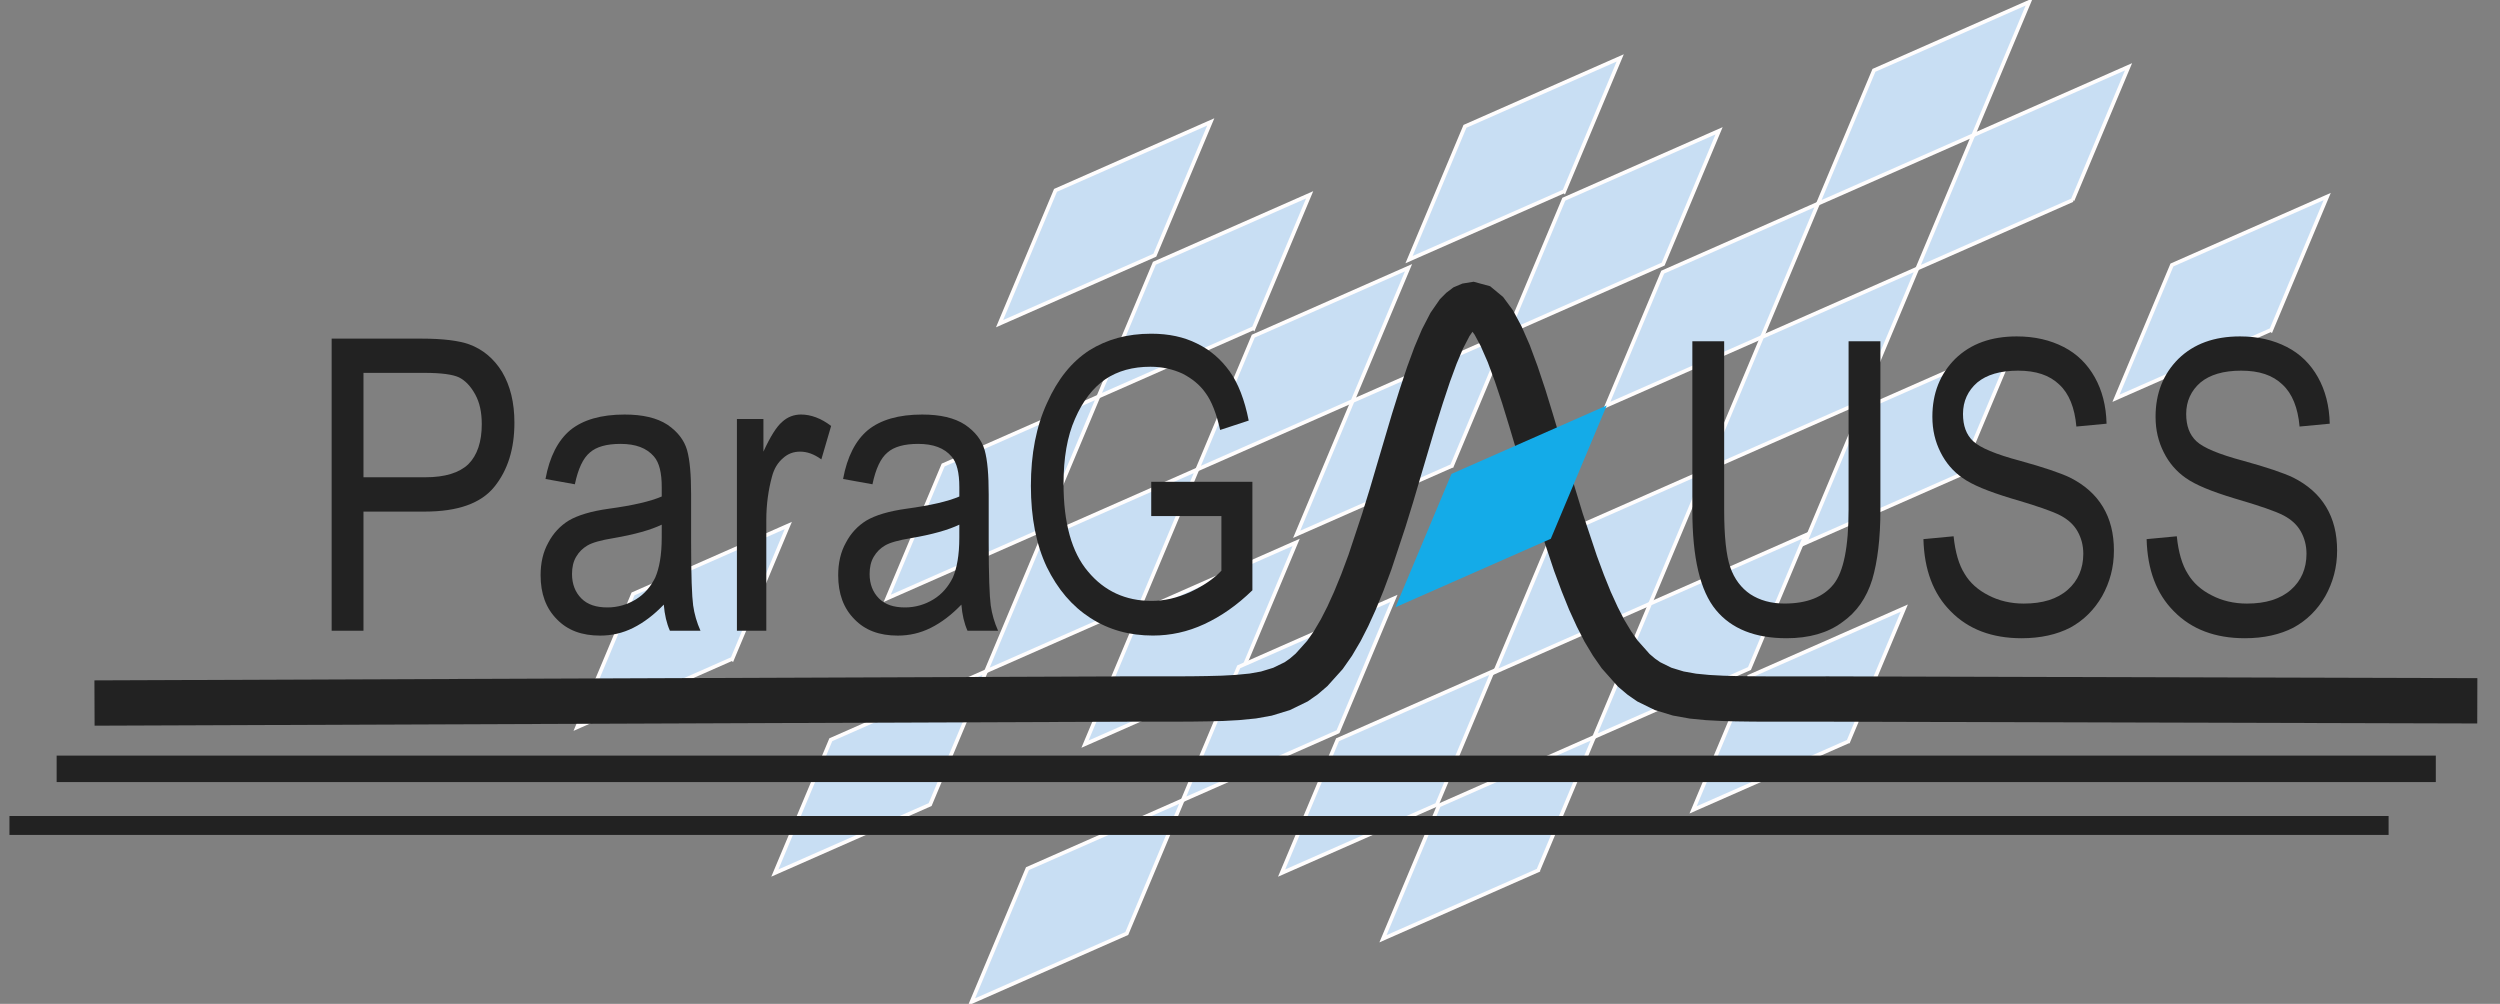<?xml version="1.0" encoding="UTF-8" standalone="no"?>
<!-- Created with Inkscape (http://www.inkscape.org/) -->

<svg
   xmlns:dc="http://purl.org/dc/elements/1.1/"
   xmlns:cc="http://creativecommons.org/ns#"
   xmlns:rdf="http://www.w3.org/1999/02/22-rdf-syntax-ns#"
   xmlns:svg="http://www.w3.org/2000/svg"
   xmlns="http://www.w3.org/2000/svg"
   xmlns:sodipodi="http://sodipodi.sourceforge.net/DTD/sodipodi-0.dtd"
   xmlns:inkscape="http://www.inkscape.org/namespaces/inkscape"
   width="661.992"
   height="265.816"
   id="svg2"
   sodipodi:version="0.32"
   inkscape:version="0.48.4 r9939"
   sodipodi:modified="true"
   version="1.1"
   sodipodi:docname="logo.svg">
  <rect width="100%" height="100%" fill="#808080" stroke="none"/>
  <defs
     id="defs4">
    <marker
       orient="auto"
       markerHeight="3"
       markerWidth="4"
       markerUnits="strokeWidth"
       refY="5"
       refX="10"
       viewBox="0 0 10 10"
       id="ArrowStart">
      <path
         id="path2186"
         d="M 10,0 0,5 10,10 z"
         inkscape:connector-curvature="0" />
    </marker>
    <marker
       orient="auto"
       markerHeight="3"
       markerWidth="4"
       markerUnits="strokeWidth"
       refY="5"
       refX="0"
       viewBox="0 0 10 10"
       id="ArrowEnd">
      <path
         id="path2183"
         d="M 0,0 10,5 0,10 z"
         inkscape:connector-curvature="0" />
    </marker>
  </defs>
  <sodipodi:namedview
     id="base"
     pagecolor="#ffffff"
     bordercolor="#666666"
     borderopacity="1.0"
     gridtolerance="10000"
     guidetolerance="10"
     objecttolerance="10"
     inkscape:pageopacity="0.0"
     inkscape:pageshadow="2"
     inkscape:zoom="1.2401964"
     inkscape:cx="330.99595"
     inkscape:cy="84.528648"
     inkscape:document-units="px"
     inkscape:current-layer="g2188"
     inkscape:window-width="1828"
     inkscape:window-height="1056"
     inkscape:window-x="-4"
     inkscape:window-y="-3"
     showgrid="false"
     inkscape:window-maximized="1"
     fit-margin-top="0"
     fit-margin-left="0"
     fit-margin-right="0"
     fit-margin-bottom="0" />
  <g
     inkscape:label="Layer 1"
     inkscape:groupmode="layer"
     id="layer1"
     transform="translate(-46.147,-93.74)">
    <g
       id="g2188"
       transform="matrix(0,1,-1,0,765.029,88.999)">
      <path
         id="path2190"
         d="M 93.979,252.3 112.104,293.417 76.803,278.601 58.678,237.488 93.983,252.3"
         style="fill:#c8def3;fill-rule:evenodd;stroke:none"
         inkscape:connector-curvature="0" />
      <path
         id="path2192"
         d="m 93.979,252.3 18.125,41.117 -35.301,-14.816 -18.125,-41.113 35.305,14.812 -0.004,0 z"
         style="fill:none;stroke:#fffdfd;stroke-width:1"
         inkscape:connector-curvature="0" />
      <path
         id="path2194"
         d="m 74.674,278.484 18.125,41.121 -35.305,-14.816 -18.125,-41.114 35.305,14.809"
         style="fill:#c8def3;fill-rule:evenodd;stroke:none"
         inkscape:connector-curvature="0" />
      <path
         id="path2196"
         d="m 74.674,278.484 18.125,41.121 -35.305,-14.816 -18.125,-41.114 35.305,14.809 z"
         style="fill:none;stroke:#fffdfd;stroke-width:1"
         inkscape:connector-curvature="0" />
      <path
         id="path2198"
         d="m 128.108,334.417 18.125,41.118 -35.305,-14.817 -18.125,-41.113 35.305,14.809"
         style="fill:#c8def3;fill-rule:evenodd;stroke:none"
         inkscape:connector-curvature="0" />
      <path
         id="path2200"
         d="m 128.108,334.417 18.125,41.118 -35.305,-14.817 -18.125,-41.113 35.305,14.809 0,0.003 z"
         style="fill:none;stroke:#fffdfd;stroke-width:1"
         inkscape:connector-curvature="0" />
      <path
         id="path2202"
         d="m 110.928,360.718 18.125,41.117 -35.301,-14.816 -18.125,-41.113 35.305,14.812"
         style="fill:#c8def3;fill-rule:evenodd;stroke:none"
         inkscape:connector-curvature="0" />
      <path
         id="path2204"
         d="m 110.928,360.718 18.125,41.117 -35.301,-14.816 -18.125,-41.113 35.305,14.812 -0.004,0 z"
         style="fill:none;stroke:#fffdfd;stroke-width:1"
         inkscape:connector-curvature="0" />
      <path
         id="path2206"
         d="m 91.623,386.902 18.125,41.117 -35.3,-14.816 -18.125,-41.114 35.304,14.809"
         style="fill:#c8def3;fill-rule:evenodd;stroke:none"
         inkscape:connector-curvature="0" />
      <path
         id="path2208"
         d="m 91.623,386.902 18.125,41.117 -35.3,-14.816 -18.125,-41.114 35.304,14.809 -0.004,0.004 z"
         style="fill:none;stroke:#fffdfd;stroke-width:1"
         inkscape:connector-curvature="0" />
      <path
         id="path2210"
         d="m 145.057,442.835 18.125,41.118 -35.301,-14.817 -18.125,-41.113 35.305,14.812"
         style="fill:#c8def3;fill-rule:evenodd;stroke:none"
         inkscape:connector-curvature="0" />
      <path
         id="path2212"
         d="m 145.057,442.835 18.125,41.118 -35.301,-14.817 -18.125,-41.113 35.305,14.812 -0.004,0 z"
         style="fill:none;stroke:#fffdfd;stroke-width:1"
         inkscape:connector-curvature="0" />
      <path
         id="path2214"
         d="m 183.662,390.468 18.125,41.117 -35.3,-14.816 -18.125,-41.113 35.3,14.812"
         style="fill:#c8def3;fill-rule:evenodd;stroke:none"
         inkscape:connector-curvature="0" />
      <path
         id="path2216"
         d="m 183.662,390.468 18.125,41.117 -35.3,-14.816 -18.125,-41.113 35.3,14.812 z"
         style="fill:none;stroke:#fffdfd;stroke-width:1"
         inkscape:connector-curvature="0" />
      <path
         id="path2218"
         d="m 164.362,416.652 18.125,41.117 -35.301,-14.816 -18.125,-41.114 35.304,14.809"
         style="fill:#c8def3;fill-rule:evenodd;stroke:none"
         inkscape:connector-curvature="0" />
      <path
         id="path2220"
         d="m 164.362,416.652 18.125,41.117 -35.301,-14.816 -18.125,-41.114 35.304,14.809 -0.003,0.004 z"
         style="fill:none;stroke:#fffdfd;stroke-width:1"
         inkscape:connector-curvature="0" />
      <path
         id="path2222"
         d="m 217.791,472.585 18.125,41.118 -35.301,-14.817 -18.128,-41.113 35.304,14.812"
         style="fill:#c8def3;fill-rule:evenodd;stroke:none"
         inkscape:connector-curvature="0" />
      <path
         id="path2224"
         d="m 217.791,472.585 18.125,41.118 -35.301,-14.817 -18.128,-41.113 35.304,14.812 z"
         style="fill:none;stroke:#fffdfd;stroke-width:1"
         inkscape:connector-curvature="0" />
      <path
         id="path2226"
         d="m 55.369,304.664 18.125,41.117 -35.3,-14.817 -18.125,-41.113 35.304,14.809"
         style="fill:#c8def3;fill-rule:evenodd;stroke:none"
         inkscape:connector-curvature="0" />
      <path
         id="path2228"
         d="m 55.369,304.664 18.125,41.117 -35.3,-14.817 -18.125,-41.113 35.304,14.809 -0.004,0.004 z"
         style="fill:none;stroke:#fffdfd;stroke-width:1"
         inkscape:connector-curvature="0" />
      <path
         id="path2230"
         d="m 130.459,199.816 18.125,41.121 -35.301,-14.816 -18.125,-41.114 35.305,14.809"
         style="fill:#c8def3;fill-rule:evenodd;stroke:none"
         inkscape:connector-curvature="0" />
      <path
         id="path2232"
         d="m 130.459,199.816 18.125,41.121 -35.301,-14.816 -18.125,-41.114 35.305,14.809 -0.004,0 z"
         style="fill:none;stroke:#fffdfd;stroke-width:1"
         inkscape:connector-curvature="0" />
      <path
         id="path2234"
         d="m 111.155,225.996 18.125,41.117 -35.301,-14.817 -18.125,-41.113 35.304,14.809"
         style="fill:#c8def3;fill-rule:evenodd;stroke:none"
         inkscape:connector-curvature="0" />
      <path
         id="path2236"
         d="m 111.155,225.996 18.125,41.117 -35.301,-14.817 -18.125,-41.113 35.304,14.809 -0.003,0.004 z"
         style="fill:none;stroke:#fffdfd;stroke-width:1"
         inkscape:connector-curvature="0" />
      <path
         id="path2238"
         d="m 57.725,170.062 18.125,41.121 -35.301,-14.816 -18.125,-41.114 35.305,14.809"
         style="fill:#c8def3;fill-rule:evenodd;stroke:none"
         inkscape:connector-curvature="0" />
      <path
         id="path2240"
         d="m 57.725,170.062 18.125,41.121 -35.301,-14.816 -18.125,-41.114 35.305,14.809 -0.004,0 z"
         style="fill:none;stroke:#fffdfd;stroke-width:1"
         inkscape:connector-curvature="0" />
      <path
         id="path2242"
         d="m 92.08,117.457 18.125,41.117 -35.3,-14.817 -18.125,-41.113 35.304,14.809"
         style="fill:#c8def3;fill-rule:evenodd;stroke:none"
         inkscape:connector-curvature="0" />
      <path
         id="path2244"
         d="m 92.08,117.457 18.125,41.117 -35.3,-14.817 -18.125,-41.113 35.304,14.809 -0.004,0.004 z"
         style="fill:none;stroke:#fffdfd;stroke-width:1"
         inkscape:connector-curvature="0" />
      <path
         id="path2246"
         d="m 164.588,281.929 18.125,41.117 -35.301,-14.816 -18.125,-41.113 35.305,14.812"
         style="fill:#c8def3;fill-rule:evenodd;stroke:none"
         inkscape:connector-curvature="0" />
      <path
         id="path2248"
         d="m 164.588,281.929 18.125,41.117 -35.301,-14.816 -18.125,-41.113 35.305,14.812 -0.004,0 z"
         style="fill:none;stroke:#fffdfd;stroke-width:1"
         inkscape:connector-curvature="0" />
      <path
         id="path2250"
         d="m 217.807,338.398 18.125,41.121 -35.305,-14.816 -18.125,-41.114 35.305,14.809"
         style="fill:#c8def3;fill-rule:evenodd;stroke:none"
         inkscape:connector-curvature="0" />
      <path
         id="path2252"
         d="m 217.807,338.398 18.125,41.121 -35.305,-14.816 -18.125,-41.114 35.305,14.809 z"
         style="fill:none;stroke:#fffdfd;stroke-width:1"
         inkscape:connector-curvature="0" />
      <path
         id="path2254"
         d="m 198.498,364.581 18.125,41.118 -35.304,-14.817 -18.125,-41.113 35.3,14.809"
         style="fill:#c8def3;fill-rule:evenodd;stroke:none"
         inkscape:connector-curvature="0" />
      <path
         id="path2256"
         d="m 198.498,364.581 18.125,41.118 -35.304,-14.817 -18.125,-41.113 35.3,14.809 0.004,0.003 z"
         style="fill:none;stroke:#fffdfd;stroke-width:1"
         inkscape:connector-curvature="0" />
      <path
         id="path2258"
         d="m 251.932,420.515 18.125,41.117 -35.301,-14.816 -18.129,-41.113 35.305,14.812"
         style="fill:#c8def3;fill-rule:evenodd;stroke:none"
         inkscape:connector-curvature="0" />
      <path
         id="path2260"
         d="m 251.932,420.515 18.125,41.117 -35.301,-14.816 -18.129,-41.113 35.305,14.812 z"
         style="fill:none;stroke:#fffdfd;stroke-width:1"
         inkscape:connector-curvature="0" />
      <path
         id="path2262"
         d="m 201.073,229.445 18.125,41.117 -35.305,-14.816 -18.125,-41.114 35.305,14.809"
         style="fill:#c8def3;fill-rule:evenodd;stroke:none"
         inkscape:connector-curvature="0" />
      <path
         id="path2264"
         d="m 201.073,229.445 18.125,41.117 -35.305,-14.816 -18.125,-41.114 35.305,14.809 0,0.004 z"
         style="fill:none;stroke:#fffdfd;stroke-width:1"
         inkscape:connector-curvature="0" />
      <path
         id="path2266"
         d="m 181.768,255.628 18.125,41.118 -35.305,-14.817 -18.125,-41.113 35.305,14.812"
         style="fill:#c8def3;fill-rule:evenodd;stroke:none"
         inkscape:connector-curvature="0" />
      <path
         id="path2268"
         d="m 181.768,255.628 18.125,41.118 -35.305,-14.817 -18.125,-41.113 35.305,14.812 z"
         style="fill:none;stroke:#fffdfd;stroke-width:1"
         inkscape:connector-curvature="0" />
      <path
         id="path2270"
         d="m 235.198,311.562 18.125,41.117 -35.301,-14.816 -18.129,-41.114 35.301,14.813"
         style="fill:#c8def3;fill-rule:evenodd;stroke:none"
         inkscape:connector-curvature="0" />
      <path
         id="path2272"
         d="m 235.198,311.562 18.125,41.117 -35.301,-14.816 -18.129,-41.114 35.301,14.813 0.004,0 z"
         style="fill:none;stroke:#fffdfd;stroke-width:1"
         inkscape:connector-curvature="0" />
      <path
         id="path2274"
         d="M 40.545,196.367 58.67,237.484 23.365,222.667 5.241,181.554 40.545,196.363"
         style="fill:#c8def3;fill-rule:evenodd;stroke:none"
         inkscape:connector-curvature="0" />
      <path
         id="path2276"
         d="m 40.545,196.367 18.125,41.117 -35.305,-14.817 -18.124,-41.113 35.304,14.809 0,0.004 z"
         style="fill:none;stroke:#fffdfd;stroke-width:1"
         inkscape:connector-curvature="0" />
      <path
         id="path2278"
         d="m 72.323,413.085 18.125,41.118 -35.305,-14.817 -18.125,-41.113 35.305,14.812"
         style="fill:#c8def3;fill-rule:evenodd;stroke:none"
         inkscape:connector-curvature="0" />
      <path
         id="path2280"
         d="m 72.323,413.085 18.125,41.118 -35.305,-14.817 -18.125,-41.113 35.305,14.812 z"
         style="fill:none;stroke:#fffdfd;stroke-width:1"
         inkscape:connector-curvature="0" />
      <path
         id="path2282"
         d="M 179.186,524.953 197.311,566.07 162.01,551.253 143.885,510.14 179.19,524.949"
         style="fill:#c8def3;fill-rule:evenodd;stroke:none"
         inkscape:connector-curvature="0" />
      <path
         id="path2284"
         d="m 179.186,524.953 18.125,41.117 -35.301,-14.817 -18.125,-41.113 35.305,14.809 -0.004,0.004 z"
         style="fill:none;stroke:#fffdfd;stroke-width:1"
         inkscape:connector-curvature="0" />
      <path
         id="path2286"
         d="m 171.752,622.636 -31.543,0 0,-16.203 c 0,-8.75 -2.16,-14.906 -6.59,-18.473 -4.425,-3.562 -10.046,-5.293 -16.961,-5.293 -5.293,0 -9.722,1.079 -13.394,3.239 -3.563,2.16 -6.047,5.183 -7.344,8.75 -0.969,2.699 -1.512,6.91 -1.512,12.531 l 0,23.875 77.348,0 -0.004,-8.426 z m -68.277,0 0,-16.203 c 0,-4.426 0.43,-7.453 1.187,-9.074 0.864,-1.727 2.375,-3.133 4.536,-4.32 2.16,-1.188 4.753,-1.727 7.882,-1.727 4.645,0 8.211,1.187 10.586,3.562 2.266,2.375 3.453,6.157 3.453,11.344 l 0,16.418 -27.644,0 z"
         style="fill:#222222;fill-rule:evenodd;stroke:none"
         inkscape:connector-curvature="0" />
      <path
         id="path2288"
         d="m 171.752,541.499 0,-8.101 c -2.16,0.969 -4.426,1.617 -6.695,1.941 -2.375,0.321 -7.883,0.539 -16.742,0.539 l -12.637,0 c -5.184,0 -9.074,0.321 -11.773,1.079 -2.59,0.753 -4.86,2.484 -6.696,5.183 -1.836,2.809 -2.699,6.59 -2.699,11.34 0,6.266 1.402,11.016 4.102,14.367 2.699,3.238 7.019,5.508 12.961,6.59 l 1.402,-7.777 c -4.102,-0.864 -6.91,-2.161 -8.426,-3.996 -1.512,-1.727 -2.266,-4.426 -2.266,-8.102 0,-3.996 1.079,-6.91 3.348,-8.855 1.617,-1.403 4.32,-2.051 8.102,-2.051 l 2.484,0 c 1.293,3.023 2.375,7.668 3.238,14.043 0.645,4.644 1.727,8.211 3.133,10.586 1.403,2.265 3.348,4.101 5.832,5.398 2.485,1.402 5.399,2.051 8.641,2.051 4.859,0 8.75,-1.403 11.668,-4.32 2.914,-2.809 4.32,-6.59 4.32,-11.45 0,-3.023 -0.644,-5.941 -2.051,-8.75 -1.402,-2.808 -3.453,-5.507 -6.156,-8.101 2.699,-0.215 4.969,-0.754 6.91,-1.617 l 0,0.003 z m -24.633,2.161 c 4.645,0 8.102,0.644 10.586,1.726 2.375,1.188 4.321,2.809 5.723,5.074 1.402,2.266 2.16,4.86 2.16,7.559 0,3.023 -0.754,5.293 -2.375,6.91 -1.617,1.617 -3.777,2.485 -6.48,2.485 -1.727,0 -3.239,-0.321 -4.535,-1.079 -1.293,-0.754 -2.266,-1.726 -3.024,-3.023 -0.754,-1.293 -1.402,-3.563 -1.941,-6.91 -0.969,-5.617 -2.16,-9.828 -3.563,-12.746 l 3.449,0.004 z"
         style="fill:#222222;fill-rule:evenodd;stroke:none"
         inkscape:connector-curvature="0" />
      <path
         id="path2290"
         d="m 171.752,515.968 -29.273,0 c -4.102,0 -7.992,-0.539 -11.559,-1.511 -2.051,-0.54 -3.672,-1.512 -4.859,-2.915 -1.188,-1.293 -1.727,-2.808 -1.727,-4.535 0,-1.836 0.645,-3.672 2.051,-5.617 l -8.855,-2.59 c -2.051,2.699 -3.024,5.399 -3.024,7.992 0,1.836 0.645,3.563 1.942,4.969 1.293,1.512 3.886,3.133 7.882,4.969 l -8.64,0 0,7.019 56.066,0 -0.004,-7.781 z"
         style="fill:#222222;fill-rule:evenodd;stroke:none"
         inkscape:connector-curvature="0" />
      <path
         id="path2292"
         d="m 171.752,462.699 0,-8.102 c -2.16,0.969 -4.426,1.617 -6.695,1.942 -2.375,0.32 -7.883,0.539 -16.742,0.539 l -12.637,0 c -5.184,0 -9.074,0.32 -11.773,1.078 -2.59,0.754 -4.86,2.484 -6.696,5.183 -1.836,2.809 -2.699,6.59 -2.699,11.34 0,6.266 1.402,11.016 4.102,14.367 2.699,3.239 7.019,5.508 12.961,6.59 l 1.402,-7.777 c -4.102,-0.863 -6.91,-2.16 -8.426,-3.996 -1.512,-1.727 -2.266,-4.426 -2.266,-8.102 0,-3.996 1.079,-6.91 3.348,-8.855 1.617,-1.403 4.32,-2.051 8.102,-2.051 l 2.484,0 c 1.293,3.023 2.375,7.668 3.238,14.043 0.645,4.644 1.727,8.211 3.133,10.586 1.403,2.265 3.348,4.101 5.832,5.398 2.485,1.403 5.399,2.051 8.641,2.051 4.859,0 8.75,-1.402 11.668,-4.32 2.914,-2.809 4.32,-6.59 4.32,-11.449 0,-3.024 -0.644,-5.942 -2.051,-8.75 -1.402,-2.809 -3.453,-5.508 -6.156,-8.102 2.699,-0.215 4.969,-0.754 6.91,-1.617 l 0,0.004 z m -24.633,2.16 c 4.645,0 8.102,0.644 10.586,1.726 2.375,1.188 4.321,2.809 5.723,5.075 1.402,2.265 2.16,4.859 2.16,7.558 0,3.024 -0.754,5.293 -2.375,6.91 -1.617,1.618 -3.777,2.485 -6.48,2.485 -1.727,0 -3.239,-0.321 -4.535,-1.078 -1.293,-0.754 -2.266,-1.727 -3.024,-3.024 -0.754,-1.293 -1.402,-3.562 -1.941,-6.91 -0.969,-5.617 -2.16,-9.828 -3.563,-12.746 l 3.449,0.004 z"
         style="fill:#222222;fill-rule:evenodd;stroke:none"
         inkscape:connector-curvature="0" />
      <path
         id="path2294"
         d="m 141.393,395.457 14.472,0 c 2.161,2.05 3.997,4.753 5.618,8.21 1.617,3.563 2.375,6.911 2.375,10.262 0,6.91 -2.59,12.531 -7.778,16.852 -5.074,4.32 -12.855,6.48 -23.226,6.48 -6.805,0 -12.531,-0.969 -17.176,-3.023 -4.754,-2.051 -8.211,-4.754 -10.477,-7.992 -2.265,-3.348 -3.347,-7.344 -3.347,-11.989 0,-3.133 0.644,-5.941 1.836,-8.531 1.293,-2.484 2.914,-4.535 5.074,-6.047 2.16,-1.617 5.508,-2.914 9.828,-3.887 l -2.484,-7.562 c -5.508,1.078 -9.938,2.809 -13.071,5.074 -3.132,2.266 -5.617,5.074 -7.343,8.641 -1.727,3.453 -2.59,7.453 -2.59,12.097 0,6.372 1.511,11.774 4.426,16.418 3.023,4.645 7.558,8.317 13.824,11.125 6.265,2.914 13.609,4.321 22.035,4.321 8.426,0 15.555,-1.403 21.496,-4.211 5.941,-2.914 10.367,-6.696 13.504,-11.559 3.133,-4.859 4.644,-10.367 4.644,-16.527 0,-4.645 -0.968,-9.18 -3.023,-13.61 -2.051,-4.425 -4.969,-8.64 -8.965,-12.746 l -28.734,0 0,26.789 9.074,0 0.008,-18.585 z"
         style="fill:#222222;fill-rule:evenodd;stroke:none"
         inkscape:connector-curvature="0" />
      <path
         id="path2296"
         d="m 189.842,235.562 0,15.605 -0.023,3.801 -0.055,4.137 -0.102,3.617 -0.214,4.012 -0.375,3.863 -0.696,3.891 -1.226,4.019 -1.868,3.797 -1.363,1.961 -1.683,1.992 -4.25,3.77 -2.856,1.988 -3.367,2.024 -3.715,1.898 -4.223,1.93 -4.703,1.898 -5.211,1.934 -11.386,3.797 -6.84,2.082 -7.055,2.113 -12.535,3.738 -6.387,1.961 -5.957,1.988 -5.371,1.989 -4.621,2.023 -3.609,1.93 -2.618,1.933 -1.546,1.868 -0.508,1.867 0.16,0.98 0.426,1.008 0.746,0.981 1.015,1.007 2.832,1.961 3.848,1.992 4.352,1.84 5,1.84 5.906,1.961 6.336,1.988 13.125,3.891 6.762,1.992 6.546,2.02 11.094,3.679 5.344,1.989 4.863,1.992 4.114,1.867 3.66,1.867 3.55,2.086 3.02,2.113 3.953,3.555 1.738,2.024 1.414,2.019 1.895,3.891 1.227,4.015 0.64,3.586 0.399,4.106 0.214,3.922 0.102,3.953 0.055,3.828 0.023,3.863 0,15.543 m 0.004,-3.598 1.063,275.098 m -1.063,-458.285 0.477,-172.672"
         style="fill:none;stroke:#222222;stroke-width:12"
         inkscape:connector-curvature="0" />
      <path
         id="path2298"
         d="m 208.323,73.886 0,630"
         style="fill:none;stroke:#222222;stroke-width:7"
         inkscape:connector-curvature="0" />
      <path
         id="path2300"
         d="m 223.323,86.39 0,629.992"
         style="fill:none;stroke:#222222;stroke-width:5"
         inkscape:connector-curvature="0" />
      <path
         id="path2302"
         d="m 139.717,229.386 c 9.828,0 16.418,1.293 19.77,3.996 3.347,2.699 5.074,7.02 5.074,12.961 0,3.563 -0.863,6.59 -2.485,9.074 -1.617,2.375 -3.996,4.211 -7.128,5.293 -3.133,1.079 -8.211,1.618 -15.231,1.618 l -44.613,0 0,8.425 44.722,0 c 12.637,0 21.387,-2.05 26.465,-6.265 4.969,-4.102 7.453,-10.367 7.453,-18.688 0,-5.941 -1.402,-10.91 -4.211,-14.691 -2.699,-3.887 -6.48,-6.481 -11.339,-7.992 -4.754,-1.403 -10.911,-2.16 -18.364,-2.16 l -44.722,0 0,8.425 44.609,0.004 z"
         style="fill:#222222;fill-rule:evenodd;stroke:none"
         inkscape:connector-curvature="0" />
      <path
         id="path2304"
         d="m 166.615,202.335 c 4.75,-4.644 7.129,-10.91 7.129,-18.796 0,-4.969 -0.968,-9.29 -2.808,-12.856 -1.942,-3.562 -4.754,-6.371 -8.317,-8.426 -3.671,-2.05 -7.668,-3.133 -12.097,-3.133 -4.535,0 -8.317,0.969 -11.559,2.915 -3.238,1.941 -5.832,4.859 -7.777,8.75 -1.188,2.484 -2.699,6.91 -4.426,13.179 -1.727,6.481 -3.453,10.586 -5.184,12.422 -1.726,1.836 -4.101,2.699 -7.234,2.699 -3.348,0 -6.156,-1.293 -8.316,-3.777 -2.051,-2.484 -3.133,-6.047 -3.133,-10.801 0,-4.754 1.187,-8.316 3.672,-10.91 2.375,-2.59 6.156,-4.102 11.125,-4.535 l -0.754,-7.992 c -4.75,0.105 -8.856,1.187 -12.313,3.133 -3.453,1.941 -6.156,4.644 -7.992,8.21 -1.836,3.563 -2.808,7.668 -2.808,12.422 0,6.805 1.941,12.207 5.941,16.313 3.996,3.996 9.074,6.047 15.34,6.047 3.562,0 6.59,-0.754 9.398,-2.16 2.809,-1.403 5.074,-3.348 6.805,-5.832 1.836,-2.59 3.562,-6.805 5.398,-12.856 1.942,-6.695 3.453,-11.02 4.536,-13.07 1.078,-2.051 2.484,-3.563 4.21,-4.535 1.727,-0.969 3.672,-1.512 5.942,-1.512 3.887,0 7.129,1.402 9.504,4.101 2.484,2.809 3.672,6.696 3.672,11.668 0,3.454 -0.754,6.59 -2.161,9.289 -1.402,2.809 -3.347,4.969 -5.722,6.372 -2.375,1.511 -5.723,2.484 -9.938,2.914 l 0.754,7.992 c 8.102,-0.215 14.473,-2.59 19.121,-7.235 l -0.008,0 z"
         style="fill:#222222;fill-rule:evenodd;stroke:none"
         inkscape:connector-curvature="0" />
      <path
         id="path2306"
         d="m 166.615,143.234 c 4.75,-4.645 7.129,-10.91 7.129,-18.797 0,-4.969 -0.968,-9.289 -2.808,-12.856 -1.942,-3.562 -4.754,-6.371 -8.317,-8.425 -3.671,-2.051 -7.668,-3.133 -12.097,-3.133 -4.535,0 -8.317,0.969 -11.559,2.914 -3.238,1.941 -5.832,4.859 -7.777,8.75 -1.188,2.484 -2.699,6.91 -4.426,13.18 -1.727,6.48 -3.453,10.586 -5.184,12.422 -1.726,1.835 -4.101,2.699 -7.234,2.699 -3.348,0 -6.156,-1.293 -8.316,-3.778 -2.051,-2.484 -3.133,-6.046 -3.133,-10.8 0,-4.754 1.187,-8.317 3.672,-10.911 2.375,-2.589 6.156,-4.101 11.125,-4.535 l -0.754,-7.992 c -4.75,0.106 -8.856,1.188 -12.313,3.133 -3.453,1.941 -6.156,4.644 -7.992,8.211 -1.836,3.562 -2.808,7.668 -2.808,12.422 0,6.804 1.941,12.207 5.941,16.312 3.996,3.996 9.074,6.047 15.34,6.047 3.562,0 6.59,-0.754 9.398,-2.16 2.809,-1.402 5.074,-3.348 6.805,-5.832 1.836,-2.59 3.562,-6.805 5.398,-12.856 1.942,-6.695 3.453,-11.019 4.536,-13.07 1.078,-2.051 2.484,-3.562 4.21,-4.535 1.727,-0.969 3.672,-1.512 5.942,-1.512 3.887,0 7.129,1.403 9.504,4.102 2.484,2.808 3.672,6.695 3.672,11.668 0,3.453 -0.754,6.59 -2.161,9.289 -1.402,2.808 -3.347,4.969 -5.722,6.371 -2.375,1.512 -5.723,2.484 -9.938,2.914 l 0.754,7.992 c 8.102,-0.215 14.473,-2.59 19.121,-7.234 l -0.008,0 z"
         style="fill:#222222;fill-rule:evenodd;stroke:none"
         inkscape:connector-curvature="0" />
      <path
         id="path2308"
         d="m 147.408,308.234 18.125,41.121 -35.3,-14.816 -18.125,-41.114 35.304,14.809"
         style="fill:#14abe8;fill-rule:evenodd;stroke:none"
         inkscape:connector-curvature="0" />
    </g>
  </g>
</svg>
